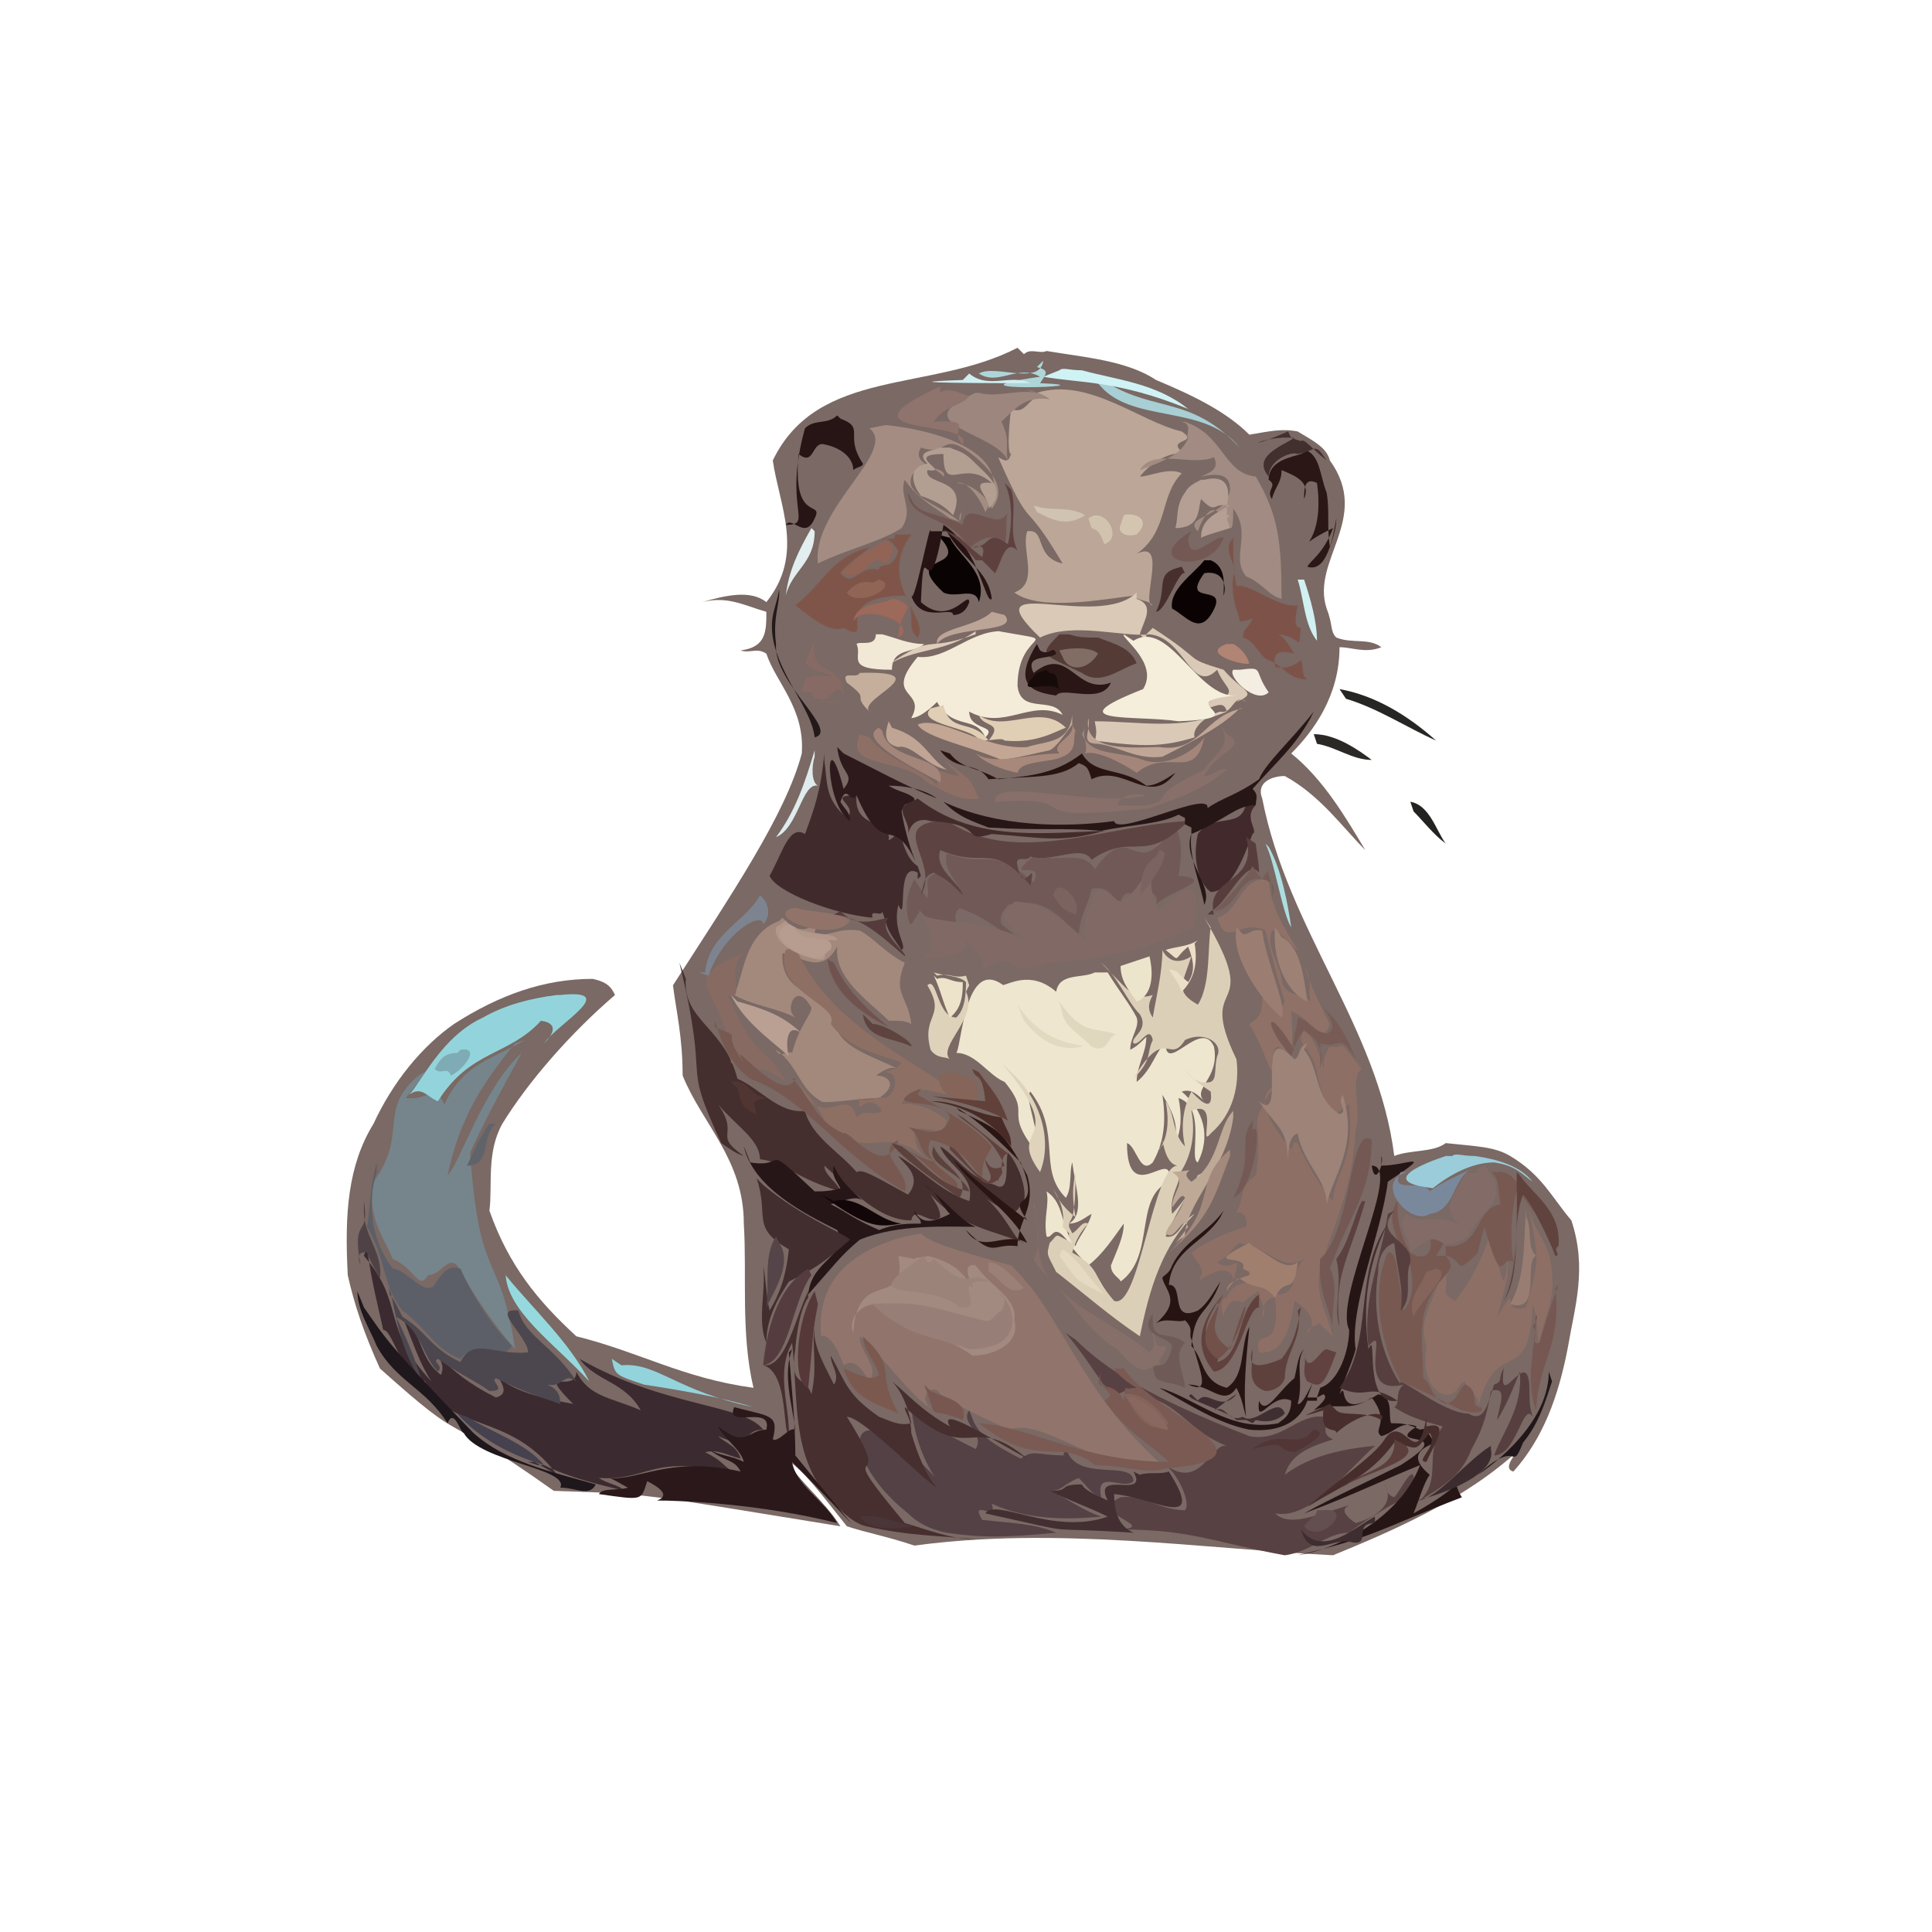 <svg xmlns="http://www.w3.org/2000/svg" width="600" height="600"><path fill="#7A6964" d="M318 110c2-2 5 0 7-1 12 2 25 3 34 9 12 5 22 10 29 17 6-1 10-2 15-1 5 3 9 5 10 9 13 18-6 31-1 46 2 5 1 7 3 9 5 2 10 0 14 3-5 2-9 0-13 0 0 15-8 26-15 33 10 8 17 20 23 30-7-7-14-17-25-23-4 0-9 2-7 7 8 41 36 71 41 111 5-2 12-1 16-4 9 1 15 1 20 4 10 6 13 13 19 20 5 15 1 27-1 39-3 16-8 29-17 39-4-1 2-7 2-7-17 16-41 26-58 33-40-2-86-9-130-3-9-3-15-4-21-6-8-10-13-17-19-21 4 7 12 13 17 21-62-10-58-10-89-11-38-27-25-12-54-38-5-11-8-20-10-29-1-19 0-34 8-47 6-13 15-24 25-31 14-9 28-14 43-14 5 1 6 3 7 5-14 12-27 27-35 40-5 9-3 19-4 27 6 17 15 28 27 39 20 5 33 13 55 16-4-17-2-35-3-51 0-20-13-31-19-46 0-12-2-20-3-28 18-28 35-53 40-72 1-14-8-22-11-31-3-2-5 0-8-1 8-1 8-6 8-12-7-2-12-5-20-3 7-2 15-4 20 0 12-15 4-30 2-44 14-29 49-21 76-35"/><path fill="#EEE6CE" d="M340 302c-4 2-11 0-12 6-8-7-15-2-17-2 0 3 5 4 7 7-18-25-19 11-21 14 6 0 10 7 15 9 9 11-1 8 10 22 1-7-4-17-2-19 10 13 2 24 11 33 2-3 1-8 2-11 1 8 4 16-1 19 3 0 5-2 7-3-1 4-4 7-5 10-5-6-3-13-9-17 1 4-1 8 0 14 2 1 2-5 7 2 2 3 4 5 6 7 5-4 8-9 11-13 0 4-2 8-4 13 0 3 3 4 3 5 11-8 4-26 15-31 2-12-13 9-13-12 3 1 4 10 8 6 4-7 4-14 3-21 3 5 5 9 4 15 2-4 2-9 1-14 9 3 3 19 6 20 4-8 2-16-5-22 3-1 5 1 7 3-4-4 5-7 3-17-4-9-15 9-15-1-3 2-4 8-9 12 0-5 3-9 3-14-2 2-3 3-5 4 0-4 3-7 2-10-2-4-6-9-9-14h-2"/><path fill="#91746B" d="M281 384c-11 3-28 10-26 31 3-1 6 6 7 9 6-4 8 10 9 2 0-3-4-7-4-11 9 8 15 18 23 23-6-4 0-9 2-5 9 6 20 10 21 11 12-4 28 14 48 11-26-23-31-47-47-62-18-5-25-7-28-10"/><path fill="#BBA697" d="M319 121c2 1 4 1 5 2-5 0-5 6-10 4-1 8-1 14 0 14-1 3-2 2-4 1 11 25 7 11 20 33-9-2-5-11-11-10-2 6 4 16-4 19 8 6 28 2 37 1 2 2 4 1 6 3-4 0 5-21-5-16 10-7 7-18 14-25-4-2-10 1-13 1 4-5 10-8 14-7-7-5 5-3-1-7-13-3-29-17-45-12"/><path fill="#3B2B30" d="M114 387c1 10 4 21 5 26 3 0 5 13 13 16 7 16 26 9 41 29l-7-4h-2l3 1h2c8 4 17 6 25 8-2-2-5-2-8-4 16 1 16-8 43-1-5-3-4-4-10-7 4-1 7 1 11 2-1-4-5-5-7-7 11 5 7-2 14-2-6-8-31-7-57-22 5 7 14 7 19 16-9-4-16-4-20-12 0 7-13-2-1 10-11-2-18-4-23-8 1 2 3 5-1 6-8-4-13-8-18-13 1 2 2 3 1 6-7-5-6-14-12-18 3 7 5 14 9 20-16-17-8-24-21-39"/><path fill="#584142" d="M331 414c5 6 9 12 13 18 0-1-2-1-1-2 5 8 7-4 14 4 10 3 13 11 24 15-5-1-8 14-19 6 4 3 8 12 6 14-8 0-13-5-20-4-11 5 12 9 0 10 22 0 29 4 51 8 8-1 13-7 20-7 5-4 9-6 12-8 4-2 7-4 8-6 1-10-4 1-6 3-3-1-2-3-3-4 4 7-5 11-9 12-3-2-6-5 0-6-9 2-20 8-25 3 11 2 22-13 31-21-10 1-20 3-28 9 2-7 9-9 15-11-5-2 0-6-3-7-8-1-13 8-23 6-31-12-45-21-54-30"/><path fill="#75858B" d="M163 323c-10 6-19 7-25 20-3-7-5-1-12-2 15-20 9 5 20-16-7 2-12 7-16 9-13 11-3 18-14 33-2 11 3 17 6 24 7 3 8 10 11 5 4 0 6-6 9-3 5 9 11 18 18 26-5-32-11-19-14-61 4-9 10-20 16-31-12 11-19 34-23 38 4-19 12-30 21-41"/><path fill="#534146" d="M283 437c1 10 5 21 12 27-32-38-37-13-13 6 3 3 7 5 12 6 13 2 23 1 34 0-7-3-15-3-23-4-4-7 5 1 3-5 11 5 23 5 34 4-6-2-11-6-16-8 4 0 4-2 9-4 3 3 4 5 7 6-2-9 7-2 10-5 0-7-19 1-21-11 1 1-2 3 0 3-9 0-10-2-14 1-14-7-14-10-16-15-3 4 5 7 2 12-8-4-14-7-18-12"/><path fill="#8E6F65" d="M405 320c-3 5 2 4 4 13 1 5 2 8 4 11 2 4 2 1 6-1 2 18-5 22-5 30-3-3-8-11-11-18-2-1-1 1-2 2-4-5-13-16-5-20-10 15-3 9-6 28-6 4-3 8-7 13 1-3 5-1 4 3-7 2-13 5-17 8 2 4 5 5 2 9 7-5 11-4 11 0 3-11 0-2-5-6 4-2 5-5 7-6 10 2 13 9 20 5-4 4-2 11-8 11-6-4-13-6-16 1-2 0-2 3-1 6 0-1 1-4 3-5 4 0 3 1 2 2 1-2 4-4 6-5 0 3 3 6 1 8 0-3 1-6 4-6 2 19-7 8-5 17 8 1 10-9 11-16 5 3 7 7 4 10 0-2 2-2 4-3 1 2 4 3 4 5-1-7-6-13-4-22 5-16 10-25 11-43 2-6-2-17 2-19-9-11-4-6-10-7-2 3-2 5-2 7-1-4-2-7-4-10"/><path fill="#A3887C" d="M242 286c-11 4-11 17-14 23 5 3 13 4 19 7-1-1-2-2-1-5 2-4 5 0 6 2 0 2-4 6-6 14-1-1-4 2-5-1 7 5 7 12 14 16 1 1 12-1 18-1 6-4 3-7-1-7 3-2 5-3 7-2-8-4-16-6-19-12 2-13-18-8-17-24 6 1 12 7 17-2-1 10 10 17 16 23 4 0 5 0 7 1-1-9-6-9-2-19-6-3-10-8-14-10-7-1-9 2-14 1 0-3 3-2 4-5-4 0-6 8-14 0"/><path fill="#DCCFB7" d="M376 288c-1 6 0 18-4 24-7-4-5-6-2-15-8 5-10-5-9-2 0 7-2 15-3 21-2-3-1-5 0-7-6 2-8-2-16-10 5 4 8 12 12 16 3 5-3 7-2 9 2 1 5-6 6-1-2 4 0 6-6 12 10-17 11-4 16-12 6-3 12 1 10 5-1 4 0 7-2 8-4 1-7-2-8-4 2 3 5 5 8 7 1 8-5 1-6 0-1 2-4 8-2 17-4-4-3-10-6-14 1 5 1 11-2 15 0-1 2-1 1-3 1 6 3 8 5 8-8-1-12 45-20 42-7-8-4-10-13-15 1-4 3-7 5-9-2-1-3 2-5 3l-1-2v-1l1-2c1-4 1-9 1-14-1 5-1 8 0 14-5-4-6-7-7-9 1 2 4 6 3 12l2 2v1l1 2c-6-3-4-3-7 0-1 4-1 3 2 9 9 7 17 14 26 20 3-15 7-28 17-38-4 2-5 8-9 7 3-7 7-13 10-19l2-1-1 2c-3 3-6 8-9 11-1-6 3-10 2-12 5-7 5-15 4-20 9-4 2 12 6 7 7-6 9-15 8-23-13-27 9-12-10-44"/><path fill="#452E2E" d="M211 299c10 41 0 28 13 56 3 2 4 3 7 4-10-7-1-6-8-16 6 7 13 11 13 17 8 1 11 6 25 10-1-3-5-5-5-8 9 8 17 17 27 17 1-5 6 2 9-1 0-3-2-5-3-7 9 10 19 11 29 15-3 0-6-11-15-16 14 10 12 6 15 3 1-4-2-12-5-15-1 3 1 13-4 10-8-2-12-9-17-12 2 6 11 9 9 17-9-3-15-10-22-14 1 2 8 6 3 12-11-6-14-8-16-7-5-6-14-11-16-19-8 1-14-7-21-10-4-16-17-18-16-31"/><path fill="#705956" d="M365 256c-13 20-13-3-25 14-4-7-13-1-18-5-12 10 3 1-1 9-14-12-13-4-27-9-1 5 2 7 4 11-3-1-5-3-7-5-5 2-2 4-3 8-2-3-3-4-4-6-2 4-3 7-2 12s2-1 4-2c2 4 10 3 12 7 0-3-3-5 0-8 12 4 18 13 28 16-8-5-10-7-15-11-1-4 2-5 2-6 8-2 14 0 22 10 0-6 3-10 4-15 6-1 6 3 9 4 2-6 5 1 8-5 2 3 4 3 3 6 3-4 20-8 7-9 1-6 1-10 0-13"/><path fill="#816A65" d="M361 265c-5 4-7 12-13 15-4-1-4-5-8-3-2 6-4 9-3 15-10-10-17-12-22-12-2 3-4 3-3 5 4 7 9 7 16 13-17-14-34-10-42-14-4-7 10 12-1 14 2-1 16 1 15-6 2 3 7 6 5 9 14-7 5 4 21-2 17-1 32-5 45-11 2-15-1-15-11-5-4-8-3-13 2-18"/><path fill="#472E2F" d="M251 401c-4 8-7 24-14 23 8 2 6 22 8 21 0-9-4-19 1-28 2 20 0 34 11 48 5 5 8 8 12 9 13 3 24 3 34 4-8 0-15-3-22-5-25-30-1-6-18-33 5 0 24 20 28 22-3-3-6-10-8-17 0-5-2-6-2-8 21 19 20 1 38 16-11-6-28-17-24-10-9-5-13-10-18-14 3 3 5 8 6 13-4 1-7-1-10-2-10-7-10-10-15-19 0 3 3 6 1 9-4-8-7-13-6-20-1 9 1 14-1 23-2-6-7-2-5-14 0-1 1-12 4-16"/><path fill="#8D6F65" d="M475 376c3 16 3 15-1 30-9 3-1-10-9 3 2-8 4-13 3-19 0 3 0 5-1 8-3-7-2-12-4-15-3 8-5 13-11 21-5-2-2-5-3-8h1l-2-1c-1-2-5 2-5 3-2-1-1-2-2-5 0 2-1 3 0 6l-4 8c4-3 7-8 10-11-1 8-7 13-4 22-1 6 0 13 5 15 5 1 4-3 7-4 1 3 5 5 4 8 6-23 16-5 17-32 2 6 1 9 2 13 1-8 5-14 4-22 0-8-4-12-6-17"/><path fill="#412A2C" d="M256 234c-1 11-3 17-6 25-5-3-7 6-11 13 2 5 20 12 32 13-1-3 3 0 3-2 2 6 1 5 6 12 2-1-3-6-1-14 3 7-1-14 6-10v2l1-1-1-3c-6-4-5-15-10-22 6 11 4 12 1 14 1-7-11-3-10-14-10 0 1 3-3 7-7-6-6-11-7-18"/><path fill="#A28A80" d="M284 391c1-1 3 0 4-1 8 2 11 5 14 10 0-1-4-8 1-7 5 7 13 10 12 17 2 7-6 11-13 11-14-10-16-2-30-16-4 0-9 4-7 9 1-21 17-7 14-24"/><path fill="#2B181A" d="M246 419c-3 8 0 17 1 25-2-1-5 4-7 3 2-8-1-7-12-10-3 7 12-1 10 7-6 0-6 6-15-1 2 4 7 7 8 11-4-2-8-2-11-4 5 4 8 3 10 7-22-5-32 3-41 2 1 0 4 2 6 3-3 1-8 0-9 2 14 2 13 2 15-4 6 3 6 5 3 6 8 0 32 1 56 7-4-7-13-12-14-19 21 21 27 30 1-2 0-10-1-19-2-32"/><path fill="#F4ECD8" d="M311 196c-10 0-17 9-26 8-11 13 3 10-2 19 2 0 5-2 8-5 5 9 12 4 15 11 4-4-5-2-5-8 11 6 19-4 29 1-3-6-13 0-14-9 0-18 16-13-6-17"/><path fill="#A48C82" d="M270 133c9 7-18 25-16 42 8-4 20-7 26-11 4-6-1-10 1-15 4 6 10 9 14 12l3 1v-2c1-1 0-3 1-4-1 1 0 4-1 6-6-5-12-6-15-11-2-8 12-6 10-3-2-3-10-4-7-9 9 3 6-6 17 3 7 6 9 11 5 16-1-3-6-8-11-8 3-1 7 4 9 9 12-20-20-26-31-27"/><path fill="#775952" d="M463 364c3 2 2 6 3 10-8 1-6 14-17 13v3h-3c5-8 1-2-3-7 3 3 1 10-5 6-4-7-4-11-4-16-5 7 3 16 4 20 1 6 1 10-2 14-2-10-2-19-5-18-7 16 1 35 4 40 7 3 15 7 19 9 4 1 7 1 6-1-4 0 0-5-5-7-2 1-2 5-6 6-5-2-4-6-7-8 0-8-1-11 0-19 3-14 12-13 7-19 6 1 2 7 10-1 0-1 1-4 2-8 6 21 5 8 9 11-1-6-1-14 1-22 2 1 4 5 6 7-3-4-6-14-12-13"/><path fill="#8E6F64" d="M244 295c-4 13 17 17 14 23 6 8 14 9 22 12-2 3-4 2-5 3 4 0 4 6 0 8-3-1-6 2-8 0-1 7 2-3 7 4-3 2-5-1-8 2-3-11-11 6-18-11 3 5 6 7 8 12 14 15 18-1 33 13-4-3-5-6-5-10 4-2 9 3 10-3-3-3-10-6-14-5 3-8 10-3 16-3-3-7-38-19-49-46"/><path fill="#573F3F" d="M431 377c-2 14-8 26-6 41 7-8-5 16 11 12-3 2-1 6-3 7 6 4 12 5 15 6-6 9 0 16-7 23 8-5 13-8 16-16 4-7 5-12 6-18 6-2 2 6 2 9 3-5 5-10 7-15 1 11-5 18-8 26 7 0 9-17 12-12-1-3-1-5-1-8 0-16-10 8-8-7-2 3 0 4-3 5-2 6-3 12-8 9-8 0-23-13-21-9-6-9-9-22-7-35 0-5 2-8 5-9 1 9 3 14 2 21 4-4 1-10 3-15 1-7-12-8-5-16"/><path fill="#D9C9B6" d="M353 184c-12 12-52-7-30 14 10-5 26 0 34-1 11 1 13 19 21 11 2 5 5 6 3 8-2-1-5 1-7 4 3 0 6-3 7 1-14 6-27 3-41 3 0 1 1 3 0 6 15 2 21 2 31-1-1-3 4-7 8-8 4 1 4-6 8-3-1-1-2-1-3 0 7-3 2-3-4-10-13-4-5-2-22-13l-1 1-1 1v2l-2-2c1-4 5-9-1-11"/><path fill="#9D8378" d="M406 324c-3 1-2 4-4 5-13-14-2 21-11 13 6 9 9 8 9 20 0-4 0-9 3-10 2 10 9 14 9 22 2-9 10-18 5-34-2 3 2 5-1 6-8-5-6-14-11-20"/><path fill="#5C5F67" d="M117 361c-2 7-2 14-3 20 6 10 5 19 11 26 8 6 10 12 18 15 7-8 12 2 16-4-6-6-12-15-16-24-3-1-5 0-8 5-3 4-9-5-13-5-7-9-8-21-5-30"/><path fill="#A18B82" d="M366 131c5 0 2 4 3 5-2 5-7 7-15 10 4-7 16-1 23-4 2 4-2 5-4 6 5-1 9-1 9 4-1 9-15 8-10 13 7-19 11 11 11-7 6 8-1 15 4 21 5 2 7 6 11 7 0-18-1-26-8-38-10-1-10-13-22-17"/><path fill="#93D4DC" d="M173 309c-8 1-16 3-23 7-13 6-19 20-23 24 4-3 6 1 9 2 10-16 22-14 32-25 7 1 2 6 1 7 4-6 24-17 5-15"/><path fill="#5D4341" d="M291 255c-15 2 1 13-5 23 1-4 1-6 4-7 4 2 7 5 9 7-1-4-9-8-7-14 14 6 16-3 28 11 2-10-2 4-4-6-1-4 3-1 4-3 7 2 16-4 19 1 13-9 16 2 30-12-25 1-55 15-76-1"/><path fill="#261515" d="M429 359c1 2-2 10-3 3 10 0-12 41-7 51 0 6-3 16-9 18l-1 3h-3c4-11-1 3-3 2 2-7-1-13 2-17-2 2-2 5-3 9-5 4-9 12-11 7-1 9 4-3 10 0 0 5-3 6-4 7-15 3-26-8-37-11 9 5 18 11 28 13 10 1 16-3 18-9h3v-1l2-1c2 1-2 4-3 5 7-3 11 1 18-4 6 8 0 10 3 12 4-1 6-5 11-3-11 7 14 0-5 12-10 5-21 10-30 15 16-6 26-11 36-15-6 16-25 26-38 28 25-6 25-8 51-18-4-6 3-5-15 5 2-5 3-9 5-12-6-5-4-8 2-10-3-2-2-5-5-4-4-2-6-2-9-2-1-3 1-8-4-9-14 9-9-5-12 0 2-6 4-10 5-14-2-13 8-36 10-52 15-10 6-5-2-5"/><path fill="#7A5A53" d="M346 425c1 2 5 5 7 6-5 1-3-2-4 4-4-8-10-1-7-9-2 6 6 6 1 9 7 10 15 14 20 19-27 0-43-11-59-12 19 15 25 4 36 13 9 0 16 3 22 1 38-3-3-16-13-31"/><path fill="#4C474E" d="M121 400c2 8 3 19 10 29-2-7-5-14-8-20 8 4 8 12 13 17 2-2-2-3 0-4 7 5 12 7 16 10 6 0 0-3 2-4 8 4 14 6 20 8 0-4-2-5-4-6 5 1 5-4 9-1-7-11-16-14-18-22-9-1 3 8 3 13-11 1-17-5-21 3-9-4-11-10-18-14-2-4-3-6-4-7"/><path fill="#F4EEDB" d="M349 197c-1 1 11 9 6 17-28 11-2 8 11 10 26-1-4-6 18-8-12 1-21-24-32-17"/><path fill="#8F7167" d="M393 273c-8 0-8 10-15 12 3 10 7 0 15 4 2 8 4 16 6 22-4 8-5-5-7-1 0 5-1 6-4 8 4 7 5 11 7 15 0-20 8 8 6-19 7 3 10 11 12 4-3-6-6-12-8-18 3 5 1 8 2 11-3-3-8-1-9-7s-5-10-3-15c3 0 8 7 8 6-5-8-9-15-9-23"/><path fill="#261618" d="M231 356c3 13 19 21 29 26 4 8-8 9-9 20 8-9 10-12 16-17 12-5 28-4 36-4-5-2-10-9-16-13 4 2 5 6 8 9-6 3-9 3-11-1 0 2 2 2 2 4-4 0-8 0-13 2-9-4-9-5-15-8 4-1 8-3 10-1-3-3-7-6-9-11-1 3 1 5 2 7-3 1-6 1-8 1-17-16-8-7-20-9"/><path fill="#805549" d="M278 166c0 3-3 0-4 2 2-2 4 2 5 3-2 7-6 3-6 6-6-2-8 6-12 1 2-3 7-6 9-8-12 3-14 11-23 18 3 2 10 9 15 7 11 6-6-10 19-10 4 5 0 10 4 13 4-6-13-17-2-32"/><path fill="#422D2F" d="M235 366c4 12-2 15 10 22-1 9-3 14-6 19-1-4-1-9-2-14 1 8-2 17 1 24 0-7 3-13 7-19 8-4 11-6 19-13-2-2-15-7-27-17"/><path fill="#432F32" d="M352 457c5 9-13-1-8 9-4-2-7-3-8-5-8 0-3 2-10 2 6 3 12 5 18 8-17 6-35-6-38-1 32 7 14 4 46 6-2-1-6-3-6-12 12 1 29 12 17-7-3 1-6 0-9 1"/><path fill="#7D5349" d="M383 167c-4 4 2 9 0 12-1 7 2 12 2 14 0 0 2 0 4-1-1 3-3 3-3 6 4 1 5 6 8 7 5 2 6 6 12 6-2-1-1-4-2-6-2 2-6 3-8 2-1-5 2-5 6-4-2-3-3-5-5-6 8 1 6 6 7-2-2 0-2-2-1-7-6 1-15-7-19-6-1-5-1-9-1-13"/><path fill="#977E76" d="M308 401c4 1 5 3 3 6-3 2-3 4-6 3-16-4-19-6-34-5 10 10 19 10 30 14 15 0 16-10 10-17"/><path fill="#836C68" d="M459 363c0 3-3 0-4 2-5 8-7 11-1 16-7-5-14 0-17-4-4 4 1 6 1 12 12-10 6 2 18-5 4-9 14-11 5-22"/><path fill="#2E1A1C" d="M260 232c1 9 6 8 2 13-6-23-6 5 2 10 0-3-2-4-3-6 2-6 3 1 5-2 9 21 11 4 19 22-2-4-4-11-5-17 2-6 3 2 4-4-2-2-5-2-8-4 5 0 11 1 15 4-10-4-19-9-29-14"/><path fill="#422A2C" d="M387 249c-1 9-10 3-15 10-2 9 1 16 4 18 6 0 10-10 13-18 2-1-3-5 1-9"/><path fill="#271616" d="M408 221c-7 9-15 16-17 21-7 5-12 6-16 9 1-6-28 9-29 4-15 2-36 2-53-6 5 5 9 6 14 8 17 1 23 0 35 1 10-2 18-2 24-5l2 1v2l2 1v2c-3 8 7 16 4 22-1-6-5-15-4-22 10-4 14-9 20-9 0-2 1-3-1-5 8-9 13-13 18-22"/><path fill="#876B63" d="M231 296c-23 9-5 11-4 34 3 2 10 0 17 6-7-13-8-4-18-27 6 2-1-8 5-13"/><path fill="#886F6A" d="M379 225c4 7-2 9-5 14-12 6-11 6-14 10-6 2-8 1-13 1 1-3 5-4 9-3-15 4-48-6-47 2 31-2 3 7 48 2 9-3 17-6 24-12-2-1-4 2-7 2 4-8 14-9 7-13"/><path fill="#9D867D" d="M303 122c-23 10 6 12 10 21-1-4 1-6-2-12 5-5 8-8 15-7-6-5-15 0-22-2"/><path fill="#775952" d="M222 317c2 6 4 13 11 18 17 6 28 24 48 35 2-6-10-12-2-16-4 13-16-4-17-2-9-4-10-11-16-17h-1 2c-4 9-22-15-16-5-8-11 1-7-9-11"/><path fill="#553B36" d="M329 197c-7 7-5 6 7 12 6 4 11-1 17-3-2-5-7-6-12-8-4 0-6 0-9-1"/><path fill="#9C837A" d="M287 390c-24 16 1 7 11 16 9 1-4-9 9-8-7-4-5 4-17-7l-1 1h-1"/><path fill="#261514" d="M260 129c-3 3-7 1-10 4-7 25 3 30-6 30 2-3 6 5 9-2 3-6-7 2-5-20 5 4 4-4 8-3 5 1 9 4 9 8 1-1 3-1 3-2-6-9 1-11-7-14"/><path fill="#735854" d="M426 354c-7-5-6 28-16 37-1 11 4 17 4 23-1-6 2-15-1-20 6-17 13-23 13-41"/><path fill="#77574E" d="M286 338c-15 7 7 2 9 9-2 7-8 4-13 3 5 3 2 8 9 11-5-1-7-3-10-4 5 2 10 9 16 12 3-3-12-7-8-15 9 2 12 7 16 12 0-7 2-7 3-10-6-7-18-13-23-16"/><path fill="#E0CEB5" d="M289 220c-5 5 14 6 15 10 5 0 7-1 8 0 10 1 16-3 19-4-8-8-19 2-27-4 1 4 8 2 3 8-5-7-12-2-14-11"/><path fill="#B39F92" d="M294 139h-2c-2 1-8 1-4 5-6 1-5 6-2 10 6 2 8 4 10 6 5-12-9-9-8-14 8 1-8-5 5-5 0 13 6 1 15 9-8-1 0 5-1 8 6-6 0-10-5-15-3-3-5-3-7-4"/><path fill="#876F69" d="M321 373c1 6 3 13 0 18 1 2 2 3 4 5 8 8 13 18 22 23 10 12 10 3 14 5-3-1 2-4 1-6-4 1-3-3-4-5-1 1 2 4-1 7-11-9-23-13-31-23-6-7-2-18-5-22"/><path fill="#B59E93" d="M373 149c-2 1-4 2-5 4-3 4-2 8-3 11 8 0 7-6 8-9 5 5 3 1 9 2-6 3-9 5-9 10 2-1 6-2 9-3l-1-3 1-1h-1v-3c1-4 1-10-7-8"/><path fill="#261312" d="M380 376c-5 7-12 9-16 17-1 3-3 3-3 4 1 4 6 7-2 14 3-2 7 0 9-1 3 3 1 4 2 6 3 11 6 17-1 14 7 0 11 7 15 1 2 4 2 6 3 9-1-8 0-18 1-28-3 6-1 15-7 19-8-2-7-9-11-13 1-12 5-9 9-20-2 3-4 7-7 9-9 4-4-8-9-8 1-11 11-13 16-21"/><path fill="#2A1614" d="M322 200c-8 13-1 15 6 16 2-3 14 3 17-4-11 4-13-12-24-3-3-6 5-4 7-6-1-3-2 1-5-1"/><path fill="#0A0303" d="M291 166c12 12-12 5 2 18 4 2 10-2 11 3 3-9-6-14-9-20"/><path fill="#9C7D71" d="M384 288c-2 10 9 24 14 28 2-3-5-18-6-27-4-1-5 3-7 0"/><path fill="#A17F6F" d="M388 386c-16 8 0 3-2 8l2 1v1l-3 1c-1 1-4 1-4 4 1-2 3-4 4-4 5 4 7 1 11 6 3-7 6 0 7-11-4 3-8-2-14-5"/><path fill="#2A1716" d="M404 141c-3 1-10 2-10 8 3 2-1 3 1 6 1-4 3-5 3-9 5 2 9 4 7 9 0-3 0-7 4-5 3 21-10 21 5 14-3 8-7 10-8 12 6 2 8-9 9-15 0 3-1 6-2 9-1-7 0-11-1-17-2-5-2-11-6-13"/><path fill="#442E2F" d="M431 380c-11 16-4 36-15 51 9 4 9-2 18 4-11 2-6-23-9-16-2-14 0-26 5-37"/><path fill="#8E746C" d="M292 120c-35 16 11 10 7 18-5-4 5-8-9-7 3-5 9-5 11-8-3-1-7-3-9-1"/><path fill="#7A889C" d="M437 364c-11 3 1 17 7 13 8-1 7-11 13-14-4 2-9 4-13 7-2-4-13 1-9-6"/><path fill="#0B0303" d="M374 174c-3 4-11 9-10 15 4 2 8 8 12 2 7-11-10-2-2-13 6-1 7 4 6 7 0-3 1-9-4-11"/><path fill="#9ACCD9" d="M449 359c-6 2-22 8-4 10 5-4 12-8 19-8 7 1 9 4 12 6-4-5-11-7-18-8-4 0-6-1-7 0"/><path fill="#1E171C" d="M111 401c0 6 4 12 6 17 6 11 15 13 22 24 2-5 4 3 5 3 5 9 33 11 30 17 5 0 9 3 11-1-14-4-28-7-38-16-27-28-27-29-34-39"/><path fill="#DED2BA" d="M290 302c3 1 8 1 10 3 0 6-1 9-3 11-6 0-6-13-9-10 6 10-2 9 1 20 2 3 5 2 6 3-4-4 9-13 5-21l1-2-1-3c-4 1-5-1-9 0"/><path fill="#C3A693" d="M333 222c-1 9-8 8-14 10-13 1-27-10-34-7 2 4 17 7 26 11 7-1 10-2 15-3 2-1 4-4 7-8"/><path fill="#725652" d="M282 153c0 9 15 7 19 18-2 1 6-8 11-2 1-3 0-7 1-10-3 7-13-5-14 4-8-4-14-3-16-8"/><path fill="#553D3F" d="M251 394c-10 6-13 20-14 30 8-1 9-20 15-28"/><path fill="#A7CFD4" d="M341 119c10 13 33 6 44 20-15-16-26-11-41-20"/><path fill="#BEA896" d="M383 345c-5 5-4 16-13 22-5-4 5-4-6-3 5 3 0 6 0 11 1-1 3-5 4-3-2 6-5 8-6 11 3 3 5-6 7-2-3 4-4 5-5 7 1-2 2-3 4-4 0-10 13-21 15-37"/><path fill="#BAA093" d="M227 309c4 8 11 13 18 19-1-3-1-11 4-7-6-6-13-8-20-10"/><path fill="#7B594F" d="M268 415c0 4 4 8 5 12-2 1-2 2-11-2 3 10 11 11 17 14-7-13-1-13-8-21"/><path fill="#F2E8D6" d="M272 197c0 4-5 2-6 3 2 4-4 8 11 8 0-7 7-5 10-8-5 0-9-2-13-3"/><path fill="#93D3DC" d="M190 422c1 5 1 5 10 8 13 2 24 4 34 7-24-5-30-14-41-13"/><path fill="#B1988A" d="M244 286c3 5 16 3 16 6-9-1 0 7-6 6s-14-5-13-10"/><path fill="#8D6F66" d="M267 228c-5 11 13 7 21 15 6 3 10 6 16 5-3-7-3-6-11-12l5 5c-7-1-7-4-7 3-4-5-16-8-21-15"/><path fill="#442B2B" d="M283 249c-6 2 0 6-1 10 1-4 4-5 7-4 18 1 9 7 19 4 15 1 21 3 35-1-22 1-41 3-58-10"/><path fill="#5E403C" d="M404 406c-1 6-2 11-6 16-7 3-11 3-9-3 0 6-2 11 4 13 2 0 5-1 6-4 0-8 6-13 4-21"/><path fill="#95D9DF" d="M157 395c0 12 15 22 26 34-6-12-17-22-26-33"/><path fill="#775752" d="M484 399c-3 8-4 12-6 18-3 1 0-3-2-5 3-4 0-5 1-1-1 11-3 18 0 27 1-16 8-20 6-38"/><path fill="#CFF2F5" d="M324 117c11 2 23 1 45 10-10-8-22-9-33-12-4 0-6-1-7 0"/><path fill="#9E8175" d="M396 288c-1 9 3 20 10 23-1-7-2-17-8-20"/><path fill="#C0A696" d="M386 220c-12 2-13 14-26 12-7 0-24 2-22-9 1 4-3 8 3 8 7 1 12 5 20 4 12-6 19-10 24-15"/><path fill="#472D2C" d="M443 440c-3 18-7-2-13 7-3 5-15 13-24 21 11-7 19-9 27-20 8 2 6 3 11-3 3 4-5 9-1 9 2-5 8-13 0-11"/><path fill="#C5AE9C" d="M267 209c-1 2-6-1-4 3 8 6 1 3 7 9-4-4 23-13-4-12"/><path fill="#2A1513" d="M297 344c7 4 14 11 20 17 7 17-5 8 2 18-9-7-17-13-23-19 6 9 18 16 23 26-7-4-14 4-19-4 9 9 8 4 16 5 0-8 6-12 3-22-8-15-9-14-21-20"/><path fill="#6F5A58" d="M358 408c-5 7 5 7 6 10-2 11-8 2-5 10 3 2 5 1 9 3 0-4-4-10 0-14-5-4-10 0-10-7"/><path fill="#EDE4CC" d="m357 297-9 3c0 5 3 8 5 11 3-1 6-5 4-14"/><path fill="#262624" d="M416 214c11 2 21 8 30 16-9-4-18-10-28-13"/><path fill="#A8887B" d="M333 225c1 4-7 6-4 9-10 0-20 4-26 0 3 3 8 5 13 6 1-4 10-3 14-5 5-2 3-6 4-8"/><path fill="#B69D8F" d="M245 287c-8 3 3 10 6 10 4 2 6-2 7-2 2-6-10-1-11-7"/><path fill="#553837" d="M253 401c-6 9-7 29-2 30 2-20 1-15 3-26"/><path fill="#61433E" d="M471 364c0 11 1 30-4 40 6-9 2-23 6-33 3 3 9 16 10 19 2 0-1-2 1-3 1-11-8-16-12-22"/><path fill="#3D2C2F" d="M463 449c-8 5-17 17-23 17 8-2 25-8 23-16"/><path fill="#271313" d="M289 165c0-4-5 23-6 20 3 9 13 3 13 6 2 0 4-1 5-4 0-4-6 8-15 0 1-25 2 6 7-24 11 7 13 25 15 23-1-9-9-12-14-21"/><path fill="#9D695B" d="M277 186c-4 2-11 1-12 7 3-6 21 1 14 5 0-9 7-9-1-12"/><path fill="#564548" d="M241 384c-4 6-2 15-3 22 3-6 8-14 4-20"/><path fill="#91736A" d="M246 282c-9 3 13 11 18 4-3-3-16-3-16-4"/><path fill="#E0D7BF" d="M329 311c8 12 12 7 19 11-4-3-3 6-9 3-4-4-8-6-9-10"/><path fill="#997D72" d="M474 375c-1 11 0 21-5 30 10 3 4-13 8-15-3-3-1-8-3-12"/><path fill="#84645B" d="M349 433c6-1 11 5 14 9-5 4-10-2-12-6"/><path fill="#61413D" d="M391 402c-7 5-5 19-13 21 3-9-10-3 1-20-9 11-6 18-2 23 8-1 10-20 14-20"/><path fill="#5E413F" d="M312 150c3 6 2 15 1 19-7-5-5 1-11 1 3-1 4 0 3 3-9-7-4-5-13-9 4 2 8 6 11 10h2l1 1 2 2 1 1c2-3 3-11 7-7-3-6 0-13-2-19"/><path fill="#45414F" d="M142 439c7 8 17 13 27 16-6-7-16-10-24-15"/><path fill="#523635" d="M408 444c7 1-8 8-6 7-7-1-1-4-13-1 8-6 12-1 17-4"/><path fill="#482E2C" d="M413 436c-6 3-12 5-2 2-1 8 4 5 4 7 8-7 16-7 14-4-5-3-12-1-14-3"/><path fill="#785B54" d="M411 313c3 4 4 7 1 8-5-1-5-4-9-5 0 4-2 6-1 10-9-15-10-8-1 2 1-3 2-6 4-8 5 3 6 7 5 12v-8c6 2 6-4 11 5-2-6-6-12-7-13"/><path fill="#E2D9C1" d="M316 312c9 14 22 12 20 13-8 2-14-3-18-8"/><path fill="#745853" d="M370 165c-17 10 6 14 10 2-3-1-11 9-11 0"/><path fill="#2A1412" d="M292 233c5 7 11 3 15 9 13-1 22 0 28-5 3 1 3 2 4 5 10-5 18 9 26-2-3 2-6 4-9 4-8-6-16-3-20-10-9 7-18 7-26 8-7-4-11-3-15-8"/><path fill="#402F32" d="M370 433c-4 1 11 5 14 8h3l2 1 1-1c4 1 7 0 9-2-2-6-9 4-13 1-5 2-5-4-9-2 3-2 5-4 7-5-5 6-9-2-12 2"/><path fill="#BCA497" d="M308 190c-5 5-18 5-17 10 4-6 26-3 21-9"/><path fill="#856459" d="M292 334c-1 3 1 8 11 8 2-6 0-7-4-8-3-1-4-1-5-1"/><path fill="#DFD3BB" d="M311 330c22 26 1 19 12 34 4-10 0-23-9-31"/><path fill="#ECE3CA" d="M290 303c2 4 3 9 5 13 4-3 4-8 4-11-4 0-5-2-8-1"/><path fill="#A4857A" d="M337 226c-1 3 1 5 0 8 3-1 10 2 16 6 10-8 18 3 21-11-1 2-10 10-19 7-8-3-16-1-19-8"/><path fill="#84645B" d="M446 394c6 1-6 11-7 15-2-6 2-9 4-14"/><path fill="#583D3D" d="M387 260c4 15-13 12-10 24h-2l1-1c5-2 11-17 15-12 0-3-1-8-1-9"/><path fill="#F4EEE2" d="M383 208c-2 2 7 11 11 7-5-7-1-8-9-7"/><path fill="#72514A" d="M380 402c-3 7-10 14-2 20 8-3 13-33 4-3-9-6-2-11-4-15"/><path fill="#886A64" d="M252 201c-1 5-6 5 7 9-8 0-9-1-10 5h3l1 2h2c2 2 5 1 8 2-3 0-5-2-9-1 5-1 6-7 8-2 0-11-11-5-9-17"/><path fill="#A48579" d="M273 226c-9 4 20 17 19 17 2-9-16-6-18-16"/><path fill="#C0A494" d="M276 224c-1 3-2 7 3 8 4-1 9 6 15 7-6-4-7-10-17-13"/><path fill="#E5DBC2" d="M330 388c4 2 9 10 13 14-10-5-8-4-14-12"/><path fill="#826D64" d="M329 202c4-1 10-1 12 1-3 5-9 6-11 1"/><path fill="#614240" d="M412 419c-2 0-6 9-7 1 1 4-1 6 1 9 4 2 5 2 9-9"/><path fill="#916456" d="M276 167c-7 5-5 2-15 11 9 3 8-7 14-3 2-2 4-5 0-7"/><path fill="#7E848F" d="M236 278c-4 8-16 12-17 24h-2l3 1c5-14 17-20 17-16 3-3 1-7 0-8"/><path fill="#D1C3B1" d="M321 157c6 2 11 0 16 3-6 4-11 1-15-1"/><path fill="#A3897C" d="M382 357c-12 10-3 17-19 32 13-11 14-17 19-30"/><path fill="#2A2926" d="M408 228c7 0 14 5 18 8-6 0-11-4-17-5"/><path fill="#120608" d="M255 371c15 11 18 10 25 9-8-1-13-9-21-7"/><path fill="#5C4140" d="M423 373c-2 3-4 13-8 18 2 8-1 15 1 21-2-16 3-21 8-39"/><path fill="#7EABB4" d="M143 326c7-1 0 7-3 8-1-3-3 0-5-2 2-4 4-5 7-5"/><path fill="#9B8078" d="M307 392c4 0 9 6 11 8-5 3-8-4-11-5"/><path fill="#160B09" d="m325 208 1 1c3 0 2 3 3 5-4-3-15 3-7-5"/><path fill="#7A6360" d="M360 264c5 0-3 11-6 14 1-2-1-8 5-12"/><path fill="#916556" d="M273 180c7 2-7 9-10 4 2-2 4-4 8-3"/><path fill="#614139" d="M302 332c1 4 3 0 4 10-34-3-7-2 7 6-3-8-4-8-9-15"/><path fill="#634F4F" d="M411 469c10-1-1 11-6 5 2-3 4-3 4-5"/><path fill="#755954" d="M389 348c-5 7 1 10-6 24 7-3 9-25 6-21"/><path fill="#EBDFC8" d="M372 292c-3 2-7 2-10 3 5 4 2 3 7-1 2 5 2 8 0 11-5-4-2-3-6-4 1 2 3 4 4 7 4-4 5-9 4-15"/><path fill="#70524E" d="M257 298c1 8 7 15 19 21-6-5-13-11-17-20"/><path fill="#5C413C" d="M277 355c1 3 15 13 21 17 4-7-6-10-8-16-3 6 9 8 11 14-10-2-15-10-21-14"/><path fill="#5C3F3C" d="M433 447c1 10-12 10-16 15 4-4 28-9 18-14"/><path fill="#88685F" d="M350 434c3 4 7 10 13 10-3-6-7-8-11-10"/><path fill="#513533" d="M227 336c6-1 5 4 11 5-5 1-4 1-3 5-6-2-5-6-6-8"/><path fill="#E2EEEF" d="M252 164c-4 7-7 13-8 21 2-8 9-10 9-20"/><path fill="#231918" d="M242 183c-1 6-3 8-2 15 2 12 12 22 13 31 8-2-13-17-12-29-1-8 1-12 1-16"/><path fill="#21171A" d="M481 426c0 18-22 32-22 32 13-12 10 0 14-10 5-6 7-13 9-19"/><path fill="#482A26" d="M289 342c9 1 18 5 25 14 0-4-1-4-3-9-8-1-14-5-21-5"/><path fill="#ACDEE1" d="M393 262c3 6 5 21 8 26-1-7-3-18-7-25"/><path fill="#60646A" d="M152 349c-3 4-5 9-7 13 8 0 4-9 9-13"/><path fill="#41302E" d="M400 134c-16 7-8 1 2 2-5 3-13 6-8 12 0-5 7-8 9-7 6-1 5-4 9 2-5-4-7-7-8-6l-3-1 1-1-1 1"/><path fill="#D4C5B1" d="M349 160c3-1 9 1 4 6-4 1-6-1-5-3"/><path fill="#765C57" d="M389 269c-3 5-8 10-12 14 8-1 7-11 15-10 4 1 4 3 3 6 1-3-2-9-1-9l-2 3-1-1"/><path fill="#D2C3AF" d="M338 161c5-4 11 6 5 8-1-2-1-4-4-5"/><path fill="#D1F0F2" d="M403 180c2 6 2 14 6 19 0-6-2-13-4-19"/><path fill="#DFEBED" d="M253 233c-3 10-6 19-12 27 7-3 8-17 13-16-2-1-2-6-1-9"/><path fill="#7B6460" d="M328 276c3-2 8 5 6 8-5-2-4-2-7-6"/><path fill="#B18473" d="M381 200c-9 3 6 7 7 6-1-3-3-5-5-6"/><path fill="#785750" d="M287 430c5 13 0 6 12 11 2-6-6-7-10-9"/><path fill="#60413B" d="M297 346c6 5 11 7 15 16-4 2-5 0-6-2 0 3 3 5 1 7-7-4-8-9-12-11v-1 2l9 9c4 4 6-1 6 1 0-2 2-2 1-4 0-3 1-6 3-4l-15-12"/><path fill="#4A3538" d="M267 471c6-1 11 2 17 3-6 1-11 1-15-1"/><path fill="#553B3B" d="M259 284c9 1 15 7 22 13 1-1-9-8-5-12-5 1-10 3-15-2"/><path fill="#4F4247" d="M113 373c2 12-4 4-1 20-2-5 2-4 2-4 1 3 3 6 4 8 1-8-5-13-5-21"/><path fill="#472F2D" d="M367 176c-9 2-4 6-8 14 3 0 7-13 9-12"/><path fill="#5E433F" d="M268 315c1 8 9 7 15 10 1-1-8-7-12-7"/><path fill="#AED6D8" d="M324 112c-1 8-15 1-20 4 6 4 12-3 19 1-35 5 25 3 0 2 2-3 3-4-1-5"/><path fill="#232422" d="M438 249c6 1 8 9 11 13-4-3-7-7-10-10"/><path fill="#DDCDBA" d="M303 197c-17 6-12-1-28 10 9-6 18-4 28-11"/><path fill="#CFEEF1" d="M299 118c-28 1 14 1 21 1-6-3-13 2-19-3"/><path fill="#3E2E31" d="M427 471c-6 3-16 13-23 4 3 10 10 2 16 4 6 1 0-6 7-6"/></svg>